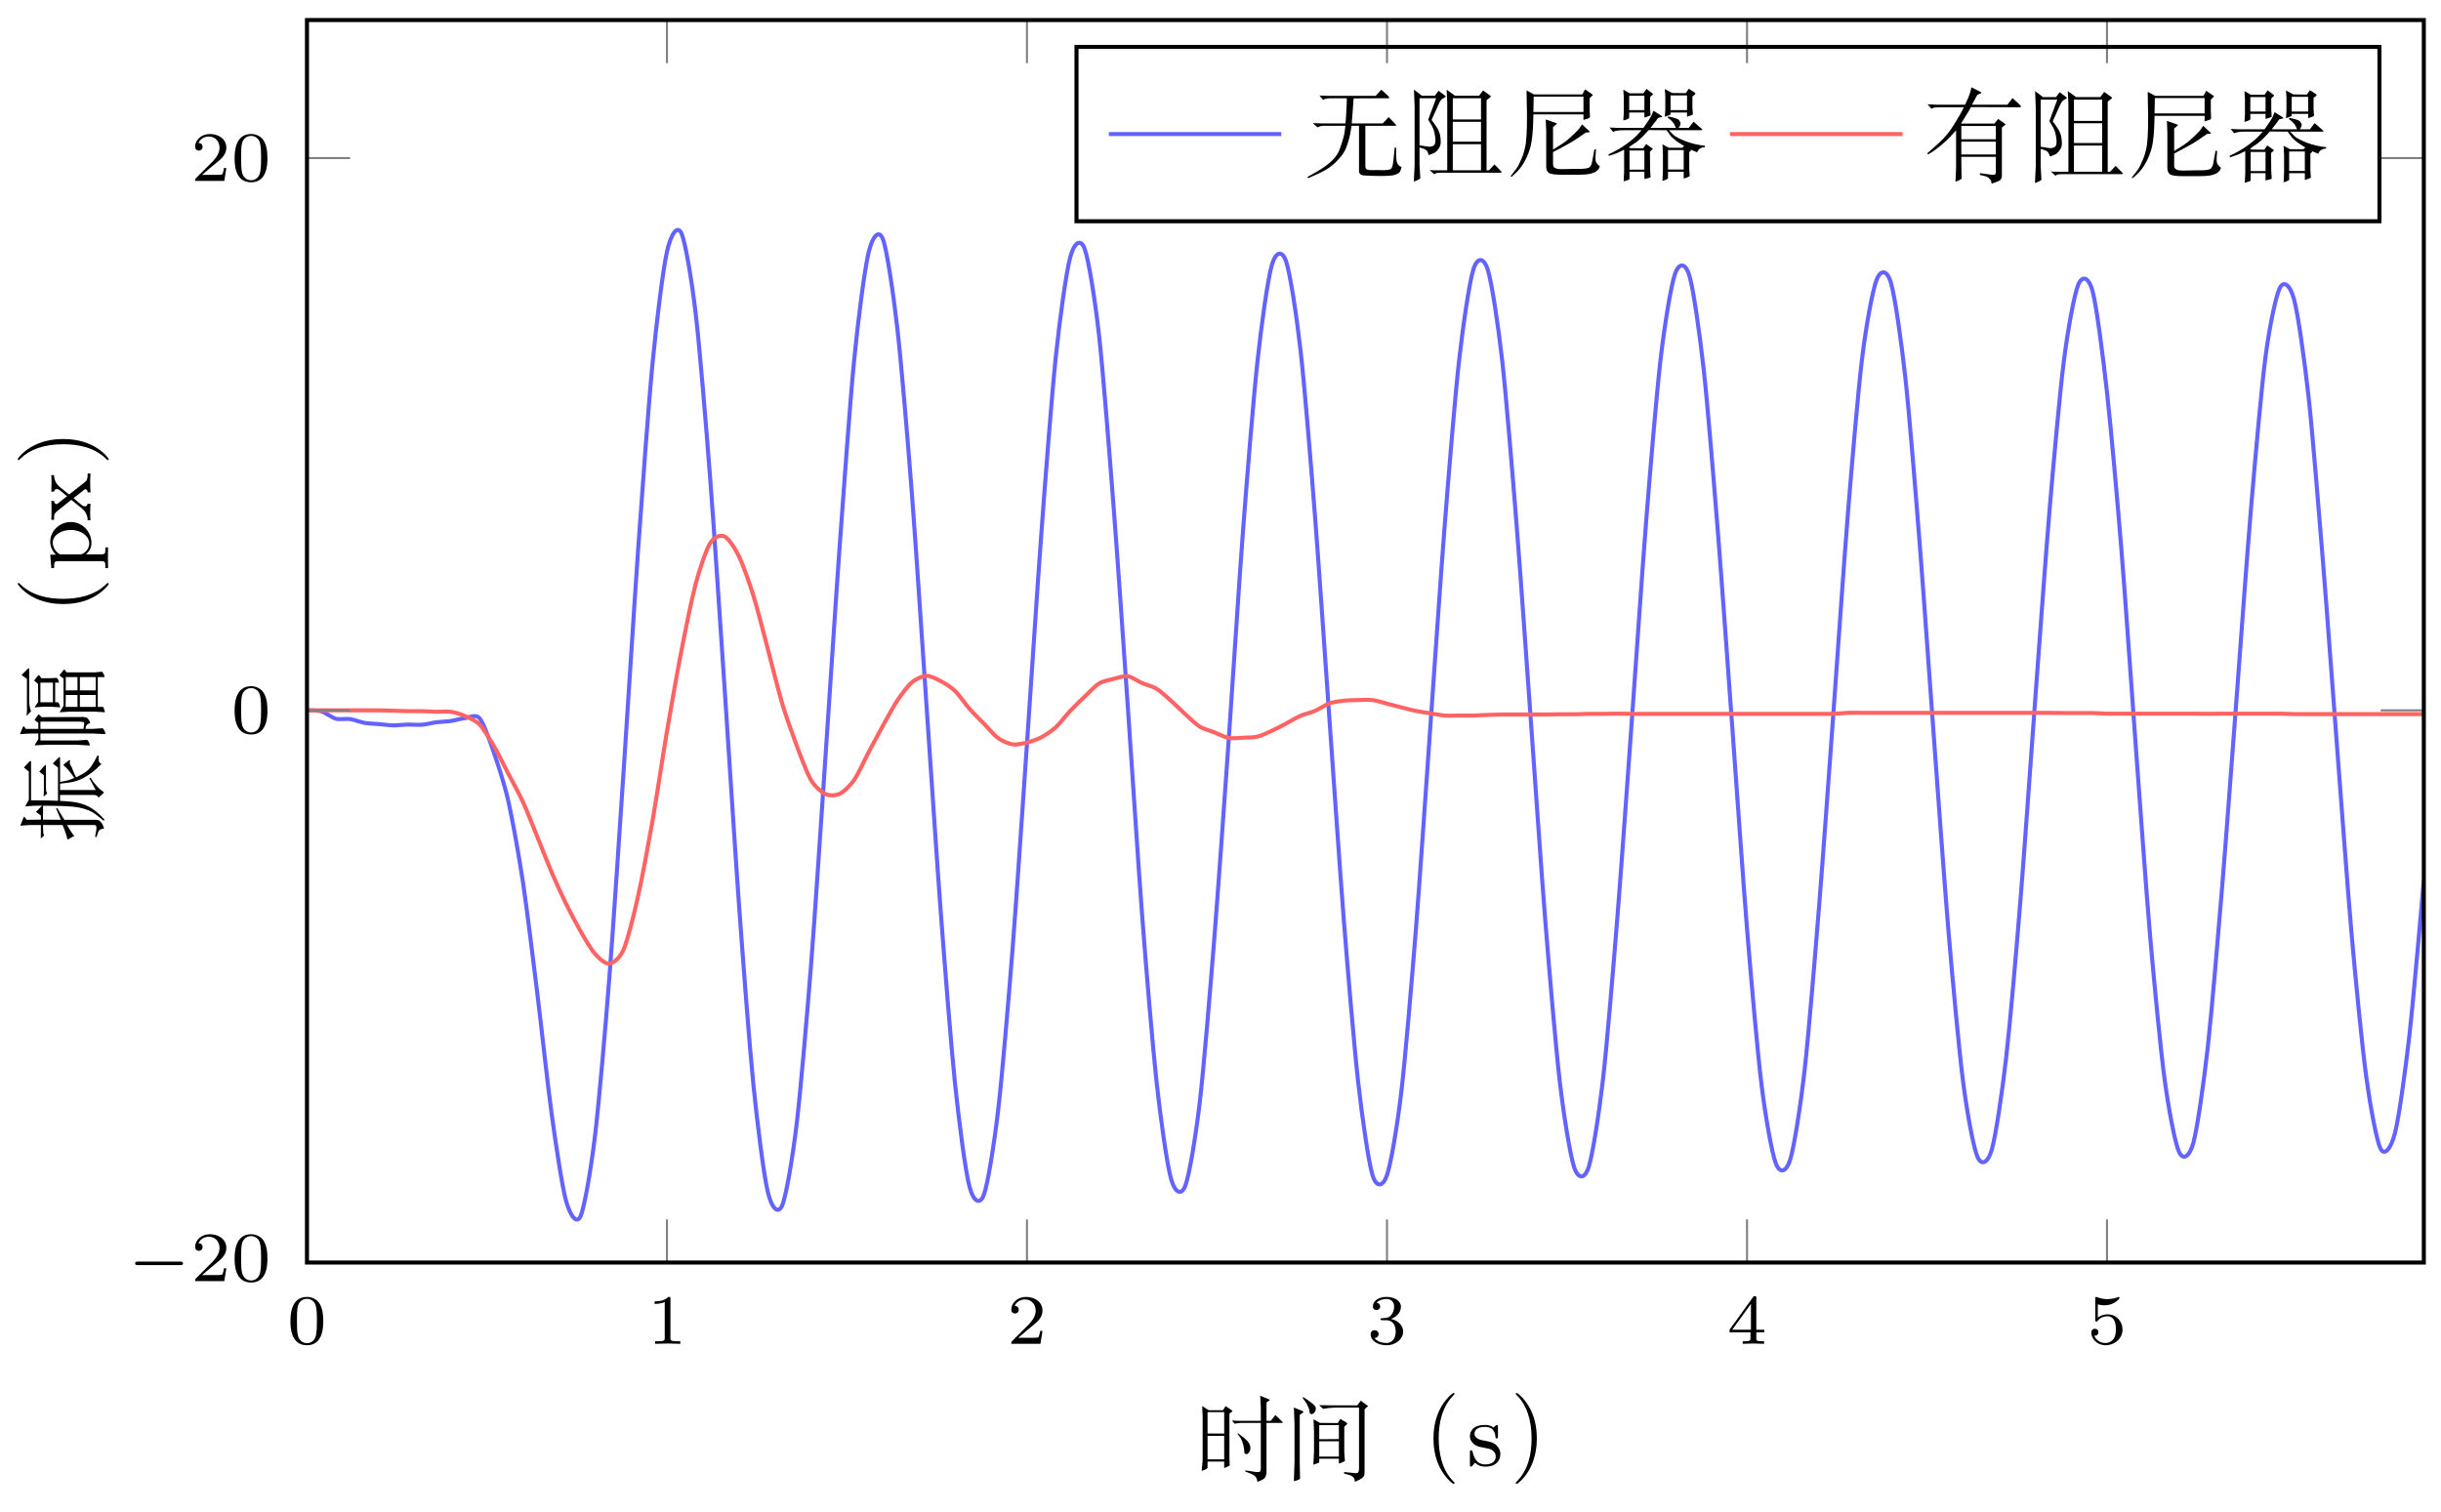 <?xml version="1.0" encoding="UTF-8"?>
<svg xmlns="http://www.w3.org/2000/svg" xmlns:xlink="http://www.w3.org/1999/xlink" width="240.67pt" height="149.11pt" viewBox="0 0 240.67 149.11" version="1.1">
<defs>
<clipPath id="clip1">
  <path d="M 30.266 17 L 238.977 17 L 238.977 124.516 L 30.266 124.516 Z M 30.266 17 "/>
</clipPath>
<clipPath id="clip2">
  <path d="M 30.266 47 L 238.977 47 L 238.977 101 L 30.266 101 Z M 30.266 47 "/>
</clipPath>
</defs>
<g id="surface1">
<g clip-path="url(#clip1)" clip-rule="nonzero">
<path style="fill:none;stroke-width:0.399;stroke-linecap:butt;stroke-linejoin:miter;stroke:rgb(38.823%,38.823%,100%);stroke-opacity:1;stroke-miterlimit:10;" d="M 30.266 -70.055 C 30.266 -70.055 31.289 -70.043 31.684 -70.156 C 32.078 -70.27 32.711 -70.773 33.105 -70.879 C 33.496 -70.984 34.129 -70.863 34.523 -70.918 C 34.918 -70.977 35.551 -71.223 35.941 -71.293 C 36.336 -71.359 36.969 -71.379 37.363 -71.414 C 37.758 -71.449 38.391 -71.531 38.781 -71.539 C 39.176 -71.543 39.809 -71.465 40.203 -71.457 C 40.598 -71.449 41.227 -71.508 41.621 -71.477 C 42.016 -71.445 42.648 -71.281 43.043 -71.23 C 43.438 -71.18 44.066 -71.164 44.461 -71.105 C 44.855 -71.047 45.488 -70.852 45.883 -70.816 C 46.277 -70.781 46.906 -70.375 47.301 -70.859 C 47.695 -71.344 48.328 -73.156 48.723 -74.305 C 49.117 -75.449 49.746 -77.348 50.141 -79.109 C 50.535 -80.875 51.168 -84.391 51.562 -87.012 C 51.953 -89.633 52.586 -94.824 52.98 -98.008 C 53.375 -101.191 54.008 -107.113 54.402 -109.953 C 54.793 -112.789 55.426 -117.086 55.82 -118.473 C 56.215 -119.855 56.848 -120.828 57.242 -119.938 C 57.633 -119.047 58.266 -115.32 58.66 -112.055 C 59.055 -108.793 59.688 -101.449 60.078 -96.418 C 60.473 -91.391 61.105 -81.672 61.5 -75.809 C 61.895 -69.945 62.527 -59.723 62.918 -54.168 C 63.312 -48.617 63.945 -39.859 64.34 -35.789 C 64.734 -31.719 65.363 -26.609 65.758 -24.832 C 66.152 -23.059 66.785 -22.145 67.18 -22.996 C 67.574 -23.852 68.203 -27.625 68.598 -30.98 C 68.992 -34.336 69.625 -42.062 70.02 -47.176 C 70.414 -52.289 71.043 -61.996 71.438 -67.824 C 71.832 -73.656 72.465 -83.77 72.859 -89.199 C 73.254 -94.625 73.883 -103.008 74.277 -106.941 C 74.672 -110.871 75.305 -115.887 75.699 -117.543 C 76.09 -119.199 76.723 -119.805 77.117 -118.883 C 77.512 -117.965 78.145 -114.195 78.539 -110.922 C 78.93 -107.648 79.562 -100.293 79.957 -95.285 C 80.352 -90.273 80.984 -80.586 81.375 -74.82 C 81.77 -69.051 82.402 -59.172 82.797 -53.715 C 83.191 -48.258 83.824 -39.496 84.215 -35.5 C 84.609 -31.504 85.242 -26.566 85.637 -24.914 C 86.031 -23.266 86.664 -22.555 87.055 -23.594 C 87.449 -24.637 88.082 -28.969 88.477 -32.426 C 88.871 -35.883 89.5 -43.43 89.895 -48.516 C 90.289 -53.602 90.922 -63.371 91.316 -69.082 C 91.711 -74.797 92.34 -84.453 92.734 -89.691 C 93.129 -94.93 93.762 -103.051 94.156 -106.836 C 94.551 -110.625 95.18 -115.457 95.574 -116.984 C 95.969 -118.516 96.602 -118.895 96.996 -117.852 C 97.391 -116.812 98.02 -112.848 98.414 -109.477 C 98.809 -106.109 99.441 -98.582 99.836 -93.57 C 100.227 -88.559 100.859 -79.043 101.254 -73.355 C 101.648 -67.664 102.281 -57.852 102.676 -52.559 C 103.066 -47.266 103.699 -38.98 104.094 -35.211 C 104.488 -31.441 105.121 -26.871 105.512 -25.391 C 105.906 -23.906 106.539 -23.469 106.934 -24.523 C 107.328 -25.578 107.961 -29.512 108.352 -33.004 C 108.746 -36.496 109.379 -44.609 109.773 -49.691 C 110.168 -54.773 110.801 -63.977 111.191 -69.621 C 111.586 -75.262 112.219 -85.207 112.613 -90.352 C 113.008 -95.5 113.637 -103.121 114.031 -106.711 C 114.426 -110.305 115.059 -114.828 115.453 -116.242 C 115.848 -117.66 116.477 -117.973 116.871 -116.926 C 117.266 -115.875 117.898 -112.051 118.293 -108.691 C 118.688 -105.336 119.316 -97.66 119.711 -92.727 C 120.105 -87.789 120.738 -78.723 121.133 -73.129 C 121.527 -67.531 122.156 -57.586 122.551 -52.395 C 122.945 -47.203 123.578 -39.348 123.973 -35.703 C 124.363 -32.062 124.996 -27.527 125.391 -26.152 C 125.785 -24.781 126.418 -24.633 126.812 -25.801 C 127.203 -26.973 127.836 -31.117 128.23 -34.59 C 128.625 -38.066 129.258 -45.816 129.648 -50.848 C 130.043 -55.875 130.676 -65.309 131.07 -70.836 C 131.465 -76.363 132.098 -85.703 132.488 -90.684 C 132.883 -95.664 133.516 -103.234 133.91 -106.734 C 134.305 -110.234 134.934 -114.641 135.328 -115.914 C 135.723 -117.184 136.355 -117.039 136.75 -115.895 C 137.145 -114.746 137.773 -110.984 138.168 -107.641 C 138.562 -104.297 139.195 -96.758 139.59 -91.797 C 139.984 -86.836 140.613 -77.418 141.008 -71.891 C 141.402 -66.359 142.035 -56.969 142.43 -51.941 C 142.824 -46.91 143.453 -39.164 143.848 -35.645 C 144.242 -32.121 144.875 -27.82 145.27 -26.566 C 145.66 -25.312 146.293 -25.359 146.688 -26.605 C 147.082 -27.855 147.715 -32.07 148.109 -35.559 C 148.5 -39.051 149.133 -46.797 149.527 -51.754 C 149.922 -56.711 150.555 -65.855 150.949 -71.293 C 151.34 -76.727 151.973 -86.023 152.367 -90.93 C 152.762 -95.84 153.395 -103.312 153.785 -106.672 C 154.18 -110.027 154.812 -113.957 155.207 -115.129 C 155.602 -116.305 156.234 -116.336 156.625 -115.129 C 157.02 -113.926 157.652 -109.863 158.047 -106.445 C 158.441 -103.023 159.07 -95.379 159.465 -90.477 C 159.859 -85.574 160.492 -76.531 160.887 -71.105 C 161.281 -65.68 161.91 -56.336 162.305 -51.383 C 162.699 -46.43 163.332 -38.797 163.727 -35.414 C 164.121 -32.035 164.75 -28.16 165.145 -27.02 C 165.539 -25.879 166.172 -25.867 166.566 -27.184 C 166.961 -28.5 167.59 -32.945 167.984 -36.508 C 168.379 -40.074 169.012 -47.926 169.406 -52.867 C 169.797 -57.812 170.43 -66.766 170.824 -72.137 C 171.219 -77.508 171.852 -86.75 172.246 -91.57 C 172.637 -96.391 173.27 -103.664 173.664 -106.879 C 174.059 -110.094 174.691 -113.699 175.086 -114.738 C 175.477 -115.777 176.109 -115.641 176.504 -114.367 C 176.898 -113.094 177.531 -109.008 177.922 -105.559 C 178.316 -102.105 178.949 -94.371 179.344 -89.488 C 179.738 -84.602 180.371 -75.715 180.762 -70.344 C 181.156 -64.969 181.789 -55.629 182.184 -50.766 C 182.578 -45.898 183.207 -38.484 183.602 -35.273 C 183.996 -32.059 184.629 -28.621 185.023 -27.598 C 185.418 -26.574 186.047 -26.562 186.441 -27.906 C 186.836 -29.254 187.469 -33.711 187.863 -37.293 C 188.258 -40.879 188.887 -48.754 189.281 -53.734 C 189.676 -58.715 190.309 -67.887 190.703 -73.188 C 191.098 -78.492 191.727 -87.324 192.121 -91.961 C 192.516 -96.602 193.148 -103.562 193.543 -106.629 C 193.934 -109.699 194.566 -113.141 194.961 -114.078 C 195.355 -115.012 195.988 -114.734 196.383 -113.375 C 196.773 -112.016 197.406 -107.715 197.801 -104.277 C 198.195 -100.844 198.828 -93.477 199.219 -88.621 C 199.613 -83.766 200.246 -74.578 200.641 -69.289 C 201.035 -64 201.668 -55.164 202.059 -50.496 C 202.453 -45.828 203.086 -38.75 203.48 -35.645 C 203.875 -32.535 204.508 -29.051 204.898 -28.094 C 205.293 -27.133 205.926 -27.266 206.32 -28.73 C 206.715 -30.199 207.344 -35.141 207.738 -38.676 C 208.133 -42.211 208.766 -49.359 209.16 -54.211 C 209.555 -59.059 210.184 -68.32 210.578 -73.621 C 210.973 -78.926 211.605 -87.883 212 -92.438 C 212.395 -96.992 213.023 -103.508 213.418 -106.445 C 213.812 -109.383 214.445 -112.734 214.84 -113.602 C 215.234 -114.469 215.863 -114.133 216.258 -112.695 C 216.652 -111.258 217.285 -106.758 217.68 -103.246 C 218.07 -99.738 218.703 -92.184 219.098 -87.402 C 219.492 -82.621 220.125 -73.965 220.52 -68.797 C 220.91 -63.625 221.543 -54.797 221.938 -50.145 C 222.332 -45.496 222.965 -38.289 223.355 -35.273 C 223.75 -32.254 224.383 -29.191 224.777 -28.402 C 225.172 -27.613 225.805 -28.082 226.195 -29.578 C 226.59 -31.07 227.223 -35.586 227.617 -39.172 C 228.012 -42.758 228.641 -50.578 229.035 -55.426 C 229.43 -60.277 230.062 -68.992 230.457 -74.117 C 230.852 -79.242 231.48 -87.906 231.875 -92.355 C 232.27 -96.801 232.902 -103.27 233.297 -106.176 C 233.691 -109.082 234.32 -112.523 234.715 -113.293 C 235.109 -114.062 235.742 -113.277 236.137 -111.727 C 236.531 -110.176 237.16 -105.57 237.555 -102.113 C 237.949 -98.656 238.977 -86.805 238.977 -86.805 " transform="matrix(1,0,0,-1,0,0)"/>
</g>
<g clip-path="url(#clip2)" clip-rule="nonzero">
<path style="fill:none;stroke-width:0.399;stroke-linecap:butt;stroke-linejoin:miter;stroke:rgb(100%,38.823%,38.823%);stroke-opacity:1;stroke-miterlimit:10;" d="M 30.266 -70.055 C 30.266 -70.055 31.289 -70.055 31.684 -70.055 C 32.078 -70.055 32.711 -70.055 33.105 -70.055 C 33.496 -70.055 34.129 -70.055 34.523 -70.055 C 34.918 -70.055 35.551 -70.055 35.941 -70.055 C 36.336 -70.055 36.969 -70.047 37.363 -70.055 C 37.758 -70.059 38.391 -70.082 38.781 -70.094 C 39.176 -70.105 39.809 -70.129 40.203 -70.137 C 40.598 -70.141 41.227 -70.129 41.621 -70.137 C 42.016 -70.145 42.648 -70.188 43.043 -70.199 C 43.438 -70.207 44.066 -70.137 44.461 -70.199 C 44.855 -70.258 45.488 -70.453 45.883 -70.633 C 46.277 -70.809 46.906 -71.062 47.301 -71.477 C 47.695 -71.891 48.328 -72.945 48.723 -73.621 C 49.117 -74.297 49.746 -75.586 50.141 -76.344 C 50.535 -77.105 51.168 -78.23 51.562 -79.09 C 51.953 -79.949 52.586 -81.566 52.98 -82.535 C 53.375 -83.5 54.008 -85.145 54.402 -86.062 C 54.793 -86.98 55.426 -88.355 55.82 -89.156 C 56.215 -89.957 56.848 -91.156 57.242 -91.84 C 57.633 -92.52 58.266 -93.621 58.66 -94.066 C 59.055 -94.512 59.688 -95.098 60.078 -95.035 C 60.473 -94.973 61.105 -94.539 61.5 -93.613 C 61.895 -92.684 62.527 -90.113 62.918 -88.352 C 63.312 -86.59 63.945 -83.176 64.34 -80.926 C 64.734 -78.676 65.363 -74.457 65.758 -72.137 C 66.152 -69.816 66.785 -66.219 67.18 -64.195 C 67.574 -62.172 68.203 -59.027 68.598 -57.551 C 68.992 -56.078 69.625 -54.215 70.02 -53.57 C 70.414 -52.926 71.043 -52.73 71.438 -52.91 C 71.832 -53.09 72.465 -54.062 72.859 -54.871 C 73.254 -55.676 73.883 -57.461 74.277 -58.727 C 74.672 -59.992 75.305 -62.512 75.699 -63.988 C 76.09 -65.465 76.723 -68.055 77.117 -69.371 C 77.512 -70.691 78.145 -72.449 78.539 -73.5 C 78.93 -74.547 79.562 -76.258 79.957 -76.922 C 80.352 -77.59 80.984 -78.117 81.375 -78.305 C 81.77 -78.496 82.402 -78.477 82.797 -78.285 C 83.191 -78.094 83.824 -77.488 84.215 -76.922 C 84.609 -76.355 85.242 -74.945 85.637 -74.199 C 86.031 -73.457 86.664 -72.27 87.055 -71.559 C 87.449 -70.848 88.082 -69.672 88.477 -69.082 C 88.871 -68.492 89.5 -67.648 89.895 -67.309 C 90.289 -66.973 90.922 -66.668 91.316 -66.648 C 91.711 -66.629 92.34 -66.961 92.734 -67.164 C 93.129 -67.371 93.762 -67.758 94.156 -68.137 C 94.551 -68.512 95.18 -69.441 95.574 -69.887 C 95.969 -70.336 96.602 -70.949 96.996 -71.352 C 97.391 -71.758 98.02 -72.512 98.414 -72.797 C 98.809 -73.082 99.441 -73.355 99.836 -73.414 C 100.227 -73.477 100.859 -73.328 101.254 -73.23 C 101.648 -73.133 102.281 -72.922 102.676 -72.715 C 103.066 -72.504 103.699 -72.086 104.094 -71.723 C 104.488 -71.363 105.121 -70.531 105.512 -70.113 C 105.906 -69.699 106.539 -69.086 106.934 -68.711 C 107.328 -68.336 107.961 -67.656 108.352 -67.414 C 108.746 -67.168 109.379 -67.059 109.773 -66.957 C 110.168 -66.859 110.801 -66.633 111.191 -66.691 C 111.586 -66.75 112.219 -67.199 112.613 -67.371 C 113.008 -67.543 113.637 -67.688 114.031 -67.93 C 114.426 -68.168 115.059 -68.754 115.453 -69.105 C 115.848 -69.453 116.477 -70.09 116.871 -70.445 C 117.266 -70.801 117.898 -71.418 118.293 -71.664 C 118.688 -71.91 119.316 -72.066 119.711 -72.219 C 120.105 -72.375 120.738 -72.703 121.133 -72.777 C 121.527 -72.852 122.156 -72.773 122.551 -72.754 C 122.945 -72.738 123.578 -72.746 123.973 -72.652 C 124.363 -72.559 124.996 -72.254 125.391 -72.074 C 125.785 -71.895 126.418 -71.559 126.812 -71.352 C 127.203 -71.148 127.836 -70.762 128.23 -70.59 C 128.625 -70.418 129.258 -70.285 129.648 -70.113 C 130.043 -69.945 130.676 -69.512 131.07 -69.371 C 131.465 -69.23 132.098 -69.148 132.488 -69.105 C 132.883 -69.059 133.516 -69.051 133.91 -69.043 C 134.305 -69.035 134.934 -68.992 135.328 -69.043 C 135.723 -69.09 136.355 -69.293 136.75 -69.395 C 137.145 -69.492 137.773 -69.664 138.168 -69.766 C 138.562 -69.863 139.195 -70.035 139.59 -70.113 C 139.984 -70.195 140.613 -70.281 141.008 -70.344 C 141.402 -70.406 142.035 -70.539 142.43 -70.57 C 142.824 -70.602 143.453 -70.57 143.848 -70.57 C 144.242 -70.57 144.875 -70.578 145.27 -70.57 C 145.66 -70.562 146.293 -70.523 146.688 -70.508 C 147.082 -70.492 147.715 -70.473 148.109 -70.465 C 148.5 -70.461 149.133 -70.465 149.527 -70.465 C 149.922 -70.465 150.555 -70.465 150.949 -70.465 C 151.34 -70.465 151.973 -70.469 152.367 -70.465 C 152.762 -70.465 153.395 -70.449 153.785 -70.445 C 154.18 -70.441 154.812 -70.449 155.207 -70.445 C 155.602 -70.441 156.234 -70.41 156.625 -70.402 C 157.02 -70.398 157.652 -70.406 158.047 -70.402 C 158.441 -70.402 159.07 -70.383 159.465 -70.383 C 159.859 -70.383 160.492 -70.402 160.887 -70.402 C 161.281 -70.406 161.91 -70.402 162.305 -70.402 C 162.699 -70.402 163.332 -70.402 163.727 -70.402 C 164.121 -70.402 164.75 -70.402 165.145 -70.402 C 165.539 -70.402 166.172 -70.402 166.566 -70.402 C 166.961 -70.402 167.59 -70.402 167.984 -70.402 C 168.379 -70.402 169.012 -70.402 169.406 -70.402 C 169.797 -70.402 170.43 -70.402 170.824 -70.402 C 171.219 -70.402 171.852 -70.402 172.246 -70.402 C 172.637 -70.402 173.27 -70.402 173.664 -70.402 C 174.059 -70.402 174.691 -70.402 175.086 -70.402 C 175.477 -70.402 176.109 -70.402 176.504 -70.402 C 176.898 -70.402 177.531 -70.402 177.922 -70.402 C 178.316 -70.402 178.949 -70.402 179.344 -70.402 C 179.738 -70.402 180.371 -70.418 180.762 -70.402 C 181.156 -70.391 181.789 -70.316 182.184 -70.301 C 182.578 -70.285 183.207 -70.301 183.602 -70.301 C 183.996 -70.301 184.629 -70.301 185.023 -70.301 C 185.418 -70.301 186.047 -70.301 186.441 -70.301 C 186.836 -70.301 187.469 -70.301 187.863 -70.301 C 188.258 -70.301 188.887 -70.301 189.281 -70.301 C 189.676 -70.301 190.309 -70.301 190.703 -70.301 C 191.098 -70.301 191.727 -70.301 192.121 -70.301 C 192.516 -70.301 193.148 -70.301 193.543 -70.301 C 193.934 -70.301 194.566 -70.301 194.961 -70.301 C 195.355 -70.301 195.988 -70.301 196.383 -70.301 C 196.773 -70.301 197.406 -70.301 197.801 -70.301 C 198.195 -70.301 198.828 -70.301 199.219 -70.301 C 199.613 -70.301 200.246 -70.301 200.641 -70.301 C 201.035 -70.301 201.668 -70.297 202.059 -70.301 C 202.453 -70.305 203.086 -70.32 203.48 -70.32 C 203.875 -70.324 204.508 -70.32 204.898 -70.32 C 205.293 -70.32 205.926 -70.312 206.32 -70.32 C 206.715 -70.332 207.344 -70.375 207.738 -70.383 C 208.133 -70.391 208.766 -70.383 209.16 -70.383 C 209.555 -70.383 210.184 -70.383 210.578 -70.383 C 210.973 -70.383 211.605 -70.383 212 -70.383 C 212.395 -70.383 213.023 -70.383 213.418 -70.383 C 213.812 -70.383 214.445 -70.383 214.84 -70.383 C 215.234 -70.383 215.863 -70.379 216.258 -70.383 C 216.652 -70.387 217.285 -70.402 217.68 -70.402 C 218.07 -70.402 218.703 -70.387 219.098 -70.383 C 219.492 -70.379 220.125 -70.383 220.52 -70.383 C 220.91 -70.383 221.543 -70.383 221.938 -70.383 C 222.332 -70.383 222.965 -70.383 223.355 -70.383 C 223.75 -70.383 224.383 -70.379 224.777 -70.383 C 225.172 -70.391 225.805 -70.418 226.195 -70.426 C 226.59 -70.43 227.223 -70.426 227.617 -70.426 C 228.012 -70.426 228.641 -70.426 229.035 -70.426 C 229.43 -70.426 230.062 -70.426 230.457 -70.426 C 230.852 -70.426 231.48 -70.426 231.875 -70.426 C 232.27 -70.426 232.902 -70.426 233.297 -70.426 C 233.691 -70.426 234.32 -70.426 234.715 -70.426 C 235.109 -70.426 235.742 -70.426 236.137 -70.426 C 236.531 -70.426 237.16 -70.426 237.555 -70.426 C 237.949 -70.426 238.977 -70.426 238.977 -70.426 " transform="matrix(1,0,0,-1,0,0)"/>
</g>
<path style="fill:none;stroke-width:0.199;stroke-linecap:butt;stroke-linejoin:miter;stroke:rgb(49.803%,49.803%,49.803%);stroke-opacity:1;stroke-miterlimit:10;" d="M 30.266 -124.516 L 30.266 -120.266 M 65.758 -124.516 L 65.758 -120.266 M 101.254 -124.516 L 101.254 -120.266 M 136.75 -124.516 L 136.75 -120.266 M 172.246 -124.516 L 172.246 -120.266 M 207.738 -124.516 L 207.738 -120.266 M 30.266 -1.977 L 30.266 -6.227 M 65.758 -1.977 L 65.758 -6.227 M 101.254 -1.977 L 101.254 -6.227 M 136.75 -1.977 L 136.75 -6.227 M 172.246 -1.977 L 172.246 -6.227 M 207.738 -1.977 L 207.738 -6.227 " transform="matrix(1,0,0,-1,0,0)"/>
<path style="fill:none;stroke-width:0.199;stroke-linecap:butt;stroke-linejoin:miter;stroke:rgb(49.803%,49.803%,49.803%);stroke-opacity:1;stroke-miterlimit:10;" d="M 30.266 -124.516 L 34.516 -124.516 M 30.266 -70.055 L 34.516 -70.055 M 30.266 -15.59 L 34.516 -15.59 M 238.977 -124.516 L 234.723 -124.516 M 238.977 -70.055 L 234.723 -70.055 M 238.977 -15.59 L 234.723 -15.59 " transform="matrix(1,0,0,-1,0,0)"/>
<path style="fill:none;stroke-width:0.399;stroke-linecap:butt;stroke-linejoin:miter;stroke:rgb(0%,0%,0%);stroke-opacity:1;stroke-miterlimit:10;" d="M 30.266 -1.977 L 238.977 -1.977 L 238.977 -124.516 L 30.266 -124.516 Z M 30.266 -1.977 " transform="matrix(1,0,0,-1,0,0)"/>
<path style=" stroke:none;fill-rule:nonzero;fill:rgb(0%,0%,0%);fill-opacity:1;" d="M 31.871 130.312 C 31.871 129.547 31.777 128.984 31.465 128.5 C 31.246 128.188 30.809 127.906 30.262 127.906 C 28.637 127.906 28.637 129.812 28.637 130.312 C 28.637 130.812 28.637 132.672 30.262 132.672 C 31.871 132.672 31.871 130.812 31.871 130.312 Z M 30.262 132.469 C 29.934 132.469 29.512 132.281 29.371 131.719 C 29.277 131.312 29.277 130.734 29.277 130.219 C 29.277 129.703 29.277 129.172 29.371 128.797 C 29.527 128.25 29.965 128.094 30.262 128.094 C 30.637 128.094 30.996 128.328 31.121 128.734 C 31.23 129.109 31.246 129.609 31.246 130.219 C 31.246 130.734 31.246 131.25 31.152 131.688 C 31.012 132.328 30.543 132.469 30.262 132.469 Z M 30.262 132.469 "/>
<path style=" stroke:none;fill-rule:nonzero;fill:rgb(0%,0%,0%);fill-opacity:1;" d="M 66.102 128.094 C 66.102 127.906 66.102 127.906 65.898 127.906 C 65.445 128.344 64.82 128.344 64.539 128.344 L 64.539 128.594 C 64.695 128.594 65.164 128.594 65.539 128.406 L 65.539 131.953 C 65.539 132.188 65.539 132.281 64.852 132.281 L 64.586 132.281 L 64.586 132.531 C 64.711 132.531 65.57 132.5 65.82 132.5 C 66.039 132.5 66.914 132.531 67.07 132.531 L 67.07 132.281 L 66.805 132.281 C 66.102 132.281 66.102 132.188 66.102 131.953 Z M 66.102 128.094 "/>
<path style=" stroke:none;fill-rule:nonzero;fill:rgb(0%,0%,0%);fill-opacity:1;" d="M 102.785 131.266 L 102.551 131.266 C 102.535 131.422 102.457 131.828 102.363 131.891 C 102.316 131.938 101.785 131.938 101.676 131.938 L 100.395 131.938 C 101.129 131.297 101.379 131.094 101.785 130.766 C 102.301 130.359 102.785 129.922 102.785 129.266 C 102.785 128.422 102.051 127.906 101.16 127.906 C 100.301 127.906 99.707 128.516 99.707 129.156 C 99.707 129.5 100.004 129.547 100.082 129.547 C 100.238 129.547 100.441 129.422 100.441 129.172 C 100.441 129.047 100.395 128.797 100.035 128.797 C 100.254 128.312 100.723 128.156 101.051 128.156 C 101.754 128.156 102.113 128.703 102.113 129.266 C 102.113 129.875 101.676 130.344 101.457 130.594 L 99.785 132.266 C 99.707 132.328 99.707 132.344 99.707 132.531 L 102.582 132.531 Z M 102.785 131.266 "/>
<path style=" stroke:none;fill-rule:nonzero;fill:rgb(0%,0%,0%);fill-opacity:1;" d="M 136.672 130.203 C 137.219 130.203 137.609 130.578 137.609 131.328 C 137.609 132.188 137.094 132.453 136.703 132.453 C 136.422 132.453 135.797 132.375 135.516 131.953 C 135.844 131.953 135.922 131.719 135.922 131.562 C 135.922 131.344 135.75 131.188 135.531 131.188 C 135.344 131.188 135.141 131.312 135.141 131.594 C 135.141 132.25 135.859 132.672 136.703 132.672 C 137.672 132.672 138.344 132.016 138.344 131.328 C 138.344 130.781 137.906 130.234 137.141 130.078 C 137.859 129.812 138.125 129.297 138.125 128.859 C 138.125 128.312 137.5 127.906 136.719 127.906 C 135.953 127.906 135.359 128.281 135.359 128.844 C 135.359 129.078 135.516 129.203 135.719 129.203 C 135.938 129.203 136.078 129.047 136.078 128.859 C 136.078 128.656 135.938 128.5 135.719 128.484 C 135.969 128.188 136.438 128.109 136.703 128.109 C 137.016 128.109 137.453 128.266 137.453 128.859 C 137.453 129.156 137.359 129.484 137.172 129.688 C 136.953 129.953 136.75 129.969 136.406 130 C 136.234 130.016 136.219 130.016 136.188 130.016 C 136.172 130.016 136.109 130.031 136.109 130.109 C 136.109 130.203 136.172 130.203 136.297 130.203 Z M 136.672 130.203 "/>
<path style=" stroke:none;fill-rule:nonzero;fill:rgb(0%,0%,0%);fill-opacity:1;" d="M 173.945 131.391 L 173.945 131.141 L 173.164 131.141 L 173.164 128.031 C 173.164 127.891 173.164 127.828 173.023 127.828 C 172.93 127.828 172.898 127.828 172.836 127.938 L 170.523 131.141 L 170.523 131.391 L 172.586 131.391 L 172.586 131.953 C 172.586 132.203 172.586 132.281 172.008 132.281 L 171.82 132.281 L 171.82 132.531 C 172.18 132.516 172.617 132.5 172.867 132.5 C 173.133 132.5 173.57 132.516 173.93 132.531 L 173.93 132.281 L 173.742 132.281 C 173.164 132.281 173.164 132.203 173.164 131.953 L 173.164 131.391 Z M 172.633 128.594 L 172.633 131.141 L 170.789 131.141 Z M 172.633 128.594 "/>
<path style=" stroke:none;fill-rule:nonzero;fill:rgb(0%,0%,0%);fill-opacity:1;" d="M 206.832 128.641 C 207.191 128.734 207.395 128.734 207.504 128.734 C 208.426 128.734 208.973 128.109 208.973 128 C 208.973 127.922 208.926 127.906 208.895 127.906 C 208.879 127.906 208.863 127.906 208.832 127.922 C 208.66 127.984 208.301 128.125 207.785 128.125 C 207.582 128.125 207.223 128.109 206.77 127.938 C 206.691 127.906 206.676 127.906 206.676 127.906 C 206.582 127.906 206.582 127.984 206.582 128.094 L 206.582 130.141 C 206.582 130.266 206.582 130.344 206.691 130.344 C 206.754 130.344 206.77 130.344 206.832 130.25 C 207.129 129.875 207.566 129.812 207.801 129.812 C 208.223 129.812 208.41 130.141 208.441 130.203 C 208.566 130.438 208.613 130.703 208.613 131.109 C 208.613 131.312 208.613 131.719 208.395 132.031 C 208.223 132.281 207.926 132.453 207.582 132.453 C 207.129 132.453 206.66 132.203 206.488 131.734 C 206.754 131.75 206.895 131.578 206.895 131.391 C 206.895 131.094 206.629 131.047 206.535 131.047 C 206.535 131.047 206.191 131.047 206.191 131.422 C 206.191 132.047 206.77 132.672 207.598 132.672 C 208.488 132.672 209.27 132.016 209.27 131.125 C 209.27 130.344 208.676 129.625 207.816 129.625 C 207.504 129.625 207.145 129.688 206.832 129.953 Z M 206.832 128.641 "/>
<path style=" stroke:none;fill-rule:nonzero;fill:rgb(0%,0%,0%);fill-opacity:1;" d="M 17.762 124.77 C 17.871 124.77 18.043 124.77 18.043 124.613 C 18.043 124.426 17.871 124.426 17.762 124.426 L 13.605 124.426 C 13.496 124.426 13.324 124.426 13.324 124.598 C 13.324 124.77 13.48 124.77 13.605 124.77 Z M 17.762 124.77 "/>
<path style=" stroke:none;fill-rule:nonzero;fill:rgb(0%,0%,0%);fill-opacity:1;" d="M 22.316 125.082 L 22.082 125.082 C 22.066 125.238 21.988 125.645 21.895 125.707 C 21.848 125.754 21.316 125.754 21.207 125.754 L 19.926 125.754 C 20.66 125.113 20.91 124.91 21.316 124.582 C 21.832 124.176 22.316 123.738 22.316 123.082 C 22.316 122.238 21.582 121.723 20.691 121.723 C 19.832 121.723 19.238 122.332 19.238 122.973 C 19.238 123.316 19.535 123.363 19.613 123.363 C 19.77 123.363 19.973 123.238 19.973 122.988 C 19.973 122.863 19.926 122.613 19.566 122.613 C 19.785 122.129 20.254 121.973 20.582 121.973 C 21.285 121.973 21.645 122.52 21.645 123.082 C 21.645 123.691 21.207 124.16 20.988 124.41 L 19.316 126.082 C 19.238 126.145 19.238 126.16 19.238 126.348 L 22.113 126.348 Z M 22.316 125.082 "/>
<path style=" stroke:none;fill-rule:nonzero;fill:rgb(0%,0%,0%);fill-opacity:1;" d="M 26.367 124.129 C 26.367 123.363 26.273 122.801 25.961 122.316 C 25.742 122.004 25.305 121.723 24.758 121.723 C 23.133 121.723 23.133 123.629 23.133 124.129 C 23.133 124.629 23.133 126.488 24.758 126.488 C 26.367 126.488 26.367 124.629 26.367 124.129 Z M 24.758 126.285 C 24.43 126.285 24.008 126.098 23.867 125.535 C 23.773 125.129 23.773 124.551 23.773 124.035 C 23.773 123.52 23.773 122.988 23.867 122.613 C 24.023 122.066 24.461 121.91 24.758 121.91 C 25.133 121.91 25.492 122.145 25.617 122.551 C 25.727 122.926 25.742 123.426 25.742 124.035 C 25.742 124.551 25.742 125.066 25.648 125.504 C 25.508 126.145 25.039 126.285 24.758 126.285 Z M 24.758 126.285 "/>
<path style=" stroke:none;fill-rule:nonzero;fill:rgb(0%,0%,0%);fill-opacity:1;" d="M 26.367 70.082 C 26.367 69.316 26.273 68.754 25.961 68.27 C 25.742 67.957 25.305 67.676 24.758 67.676 C 23.133 67.676 23.133 69.582 23.133 70.082 C 23.133 70.582 23.133 72.441 24.758 72.441 C 26.367 72.441 26.367 70.582 26.367 70.082 Z M 24.758 72.238 C 24.43 72.238 24.008 72.051 23.867 71.488 C 23.773 71.082 23.773 70.504 23.773 69.988 C 23.773 69.473 23.773 68.941 23.867 68.566 C 24.023 68.02 24.461 67.863 24.758 67.863 C 25.133 67.863 25.492 68.098 25.617 68.504 C 25.727 68.879 25.742 69.379 25.742 69.988 C 25.742 70.504 25.742 71.02 25.648 71.457 C 25.508 72.098 25.039 72.238 24.758 72.238 Z M 24.758 72.238 "/>
<path style=" stroke:none;fill-rule:nonzero;fill:rgb(0%,0%,0%);fill-opacity:1;" d="M 22.316 16.574 L 22.082 16.574 C 22.066 16.73 21.988 17.137 21.895 17.199 C 21.848 17.246 21.316 17.246 21.207 17.246 L 19.926 17.246 C 20.66 16.605 20.91 16.402 21.316 16.074 C 21.832 15.668 22.316 15.23 22.316 14.574 C 22.316 13.73 21.582 13.215 20.691 13.215 C 19.832 13.215 19.238 13.824 19.238 14.465 C 19.238 14.809 19.535 14.855 19.613 14.855 C 19.77 14.855 19.973 14.73 19.973 14.48 C 19.973 14.355 19.926 14.105 19.566 14.105 C 19.785 13.621 20.254 13.465 20.582 13.465 C 21.285 13.465 21.645 14.012 21.645 14.574 C 21.645 15.184 21.207 15.652 20.988 15.902 L 19.316 17.574 C 19.238 17.637 19.238 17.652 19.238 17.84 L 22.113 17.84 Z M 22.316 16.574 "/>
<path style=" stroke:none;fill-rule:nonzero;fill:rgb(0%,0%,0%);fill-opacity:1;" d="M 26.367 15.621 C 26.367 14.855 26.273 14.293 25.961 13.809 C 25.742 13.496 25.305 13.215 24.758 13.215 C 23.133 13.215 23.133 15.121 23.133 15.621 C 23.133 16.121 23.133 17.98 24.758 17.98 C 26.367 17.98 26.367 16.121 26.367 15.621 Z M 24.758 17.777 C 24.43 17.777 24.008 17.59 23.867 17.027 C 23.773 16.621 23.773 16.043 23.773 15.527 C 23.773 15.012 23.773 14.48 23.867 14.105 C 24.023 13.559 24.461 13.402 24.758 13.402 C 25.133 13.402 25.492 13.637 25.617 14.043 C 25.727 14.418 25.742 14.918 25.742 15.527 C 25.742 16.043 25.742 16.559 25.648 16.996 C 25.508 17.637 25.039 17.777 24.758 17.777 Z M 24.758 17.777 "/>
<path style=" stroke:none;fill-rule:nonzero;fill:rgb(0%,0%,0%);fill-opacity:1;" d="M 118.527 138.676 L 118.574 139.66 L 118.574 144.02 L 118.48 145.066 C 118.668 145.004 118.793 144.957 118.855 144.926 C 118.918 144.879 118.996 144.832 119.059 144.785 L 119.059 144.145 L 120.699 144.145 L 120.699 144.785 C 120.902 144.723 121.09 144.629 121.246 144.52 L 121.215 143.863 L 121.215 139.41 L 121.402 139.27 C 121.48 139.223 121.527 139.191 121.512 139.176 C 121.512 139.145 121.496 139.129 121.434 139.082 L 120.84 138.676 L 120.574 139.082 L 119.184 139.082 Z M 119.059 143.926 L 119.059 141.613 L 120.699 141.613 L 120.699 143.926 Z M 119.059 141.379 L 119.059 139.27 L 120.699 139.27 L 120.699 141.379 Z M 124.309 140.129 L 122.152 140.129 L 121.449 140.098 L 121.73 140.41 C 121.98 140.363 122.184 140.332 122.34 140.332 L 124.309 140.332 L 124.309 144.863 C 124.309 144.973 124.293 145.051 124.23 145.129 C 124.168 145.176 124.043 145.191 123.824 145.176 C 123.621 145.145 123.418 145.113 123.246 145.082 C 123.059 145.066 122.902 145.035 122.793 145.02 L 122.762 145.113 L 123.152 145.27 C 123.418 145.363 123.605 145.473 123.684 145.535 C 123.793 145.629 123.855 145.707 123.887 145.801 C 123.934 145.91 123.965 146.02 123.98 146.145 C 124.402 145.988 124.668 145.848 124.746 145.691 C 124.824 145.535 124.871 145.348 124.871 145.113 L 124.871 140.332 L 126.34 140.332 C 126.402 140.332 126.449 140.332 126.465 140.301 C 126.465 140.27 126.465 140.238 126.418 140.207 L 125.746 139.551 L 125.293 140.129 L 124.871 140.129 L 124.871 138.316 L 125.09 138.16 C 125.152 138.113 125.199 138.082 125.199 138.082 C 125.184 138.051 125.152 138.035 125.074 137.988 L 124.246 137.66 L 124.309 138.754 Z M 122.012 141.41 L 122.293 141.785 C 122.34 141.863 122.402 141.973 122.465 142.129 C 122.527 142.285 122.574 142.457 122.605 142.613 C 122.652 142.77 122.668 142.926 122.668 143.051 C 122.668 143.191 122.699 143.27 122.715 143.332 C 122.746 143.363 122.793 143.395 122.855 143.41 C 122.949 143.426 123.043 143.379 123.137 143.254 C 123.215 143.145 123.277 143.02 123.277 142.895 C 123.309 142.629 123.215 142.379 123.012 142.145 C 122.809 141.926 122.496 141.66 122.059 141.348 Z M 122.012 141.41 "/>
<path style=" stroke:none;fill-rule:nonzero;fill:rgb(0%,0%,0%);fill-opacity:1;" d="M 127.633 144.16 L 127.57 146.082 C 127.805 146.035 128.023 145.957 128.18 145.848 L 128.148 144.379 L 128.148 139.535 L 128.43 139.348 C 128.477 139.316 128.508 139.27 128.508 139.254 C 128.508 139.223 128.477 139.191 128.445 139.176 L 127.57 138.816 L 127.633 140.457 Z M 128.43 137.863 C 128.664 138.176 128.82 138.395 128.852 138.473 C 128.898 138.551 128.945 138.66 129.008 138.816 C 129.07 138.957 129.102 139.082 129.102 139.176 C 129.117 139.27 129.133 139.348 129.164 139.395 C 129.195 139.441 129.242 139.457 129.32 139.473 C 129.383 139.473 129.461 139.441 129.539 139.363 C 129.602 139.301 129.664 139.223 129.695 139.145 C 129.742 139.02 129.742 138.91 129.711 138.785 C 129.68 138.691 129.555 138.535 129.305 138.348 C 129.07 138.16 128.789 137.973 128.492 137.785 Z M 129.492 144.457 C 129.727 144.379 129.914 144.301 130.07 144.238 L 130.07 143.863 L 132.008 143.863 L 132.008 144.348 C 132.305 144.254 132.508 144.16 132.602 144.082 L 132.539 143.238 L 132.539 140.707 L 132.742 140.52 C 132.805 140.473 132.836 140.426 132.836 140.395 C 132.82 140.379 132.789 140.332 132.758 140.301 L 132.148 139.941 L 131.898 140.348 L 130.133 140.332 L 129.508 139.973 L 129.555 141.113 L 129.555 143.129 Z M 130.07 143.66 L 130.07 142.145 L 132.008 142.145 L 132.008 143.66 Z M 130.07 141.941 L 130.07 140.551 L 132.008 140.551 L 132.008 141.926 Z M 131.133 138.598 L 130.055 138.582 L 130.477 138.957 L 130.68 138.91 C 130.789 138.879 131.133 138.848 131.695 138.816 L 133.992 138.816 L 133.992 144.895 C 133.992 145.051 133.961 145.145 133.914 145.207 C 133.852 145.27 133.742 145.301 133.602 145.285 L 132.523 145.176 L 132.523 145.332 L 132.945 145.441 C 133.133 145.488 133.273 145.551 133.367 145.629 C 133.445 145.691 133.508 145.785 133.539 145.863 C 133.57 145.957 133.57 146.035 133.586 146.145 C 133.898 146.02 134.117 145.895 134.258 145.801 C 134.398 145.691 134.461 145.598 134.508 145.52 C 134.523 145.441 134.539 145.301 134.539 145.113 L 134.539 138.988 L 134.789 138.754 C 134.836 138.723 134.867 138.691 134.883 138.676 C 134.883 138.66 134.836 138.629 134.773 138.582 L 134.164 138.145 L 133.82 138.598 Z M 131.133 138.598 "/>
<path style=" stroke:none;fill-rule:nonzero;fill:rgb(0%,0%,0%);fill-opacity:1;" d="M 141.332 141.863 C 141.332 142.566 141.426 143.645 141.926 144.66 C 142.457 145.754 143.238 146.348 143.316 146.348 C 143.379 146.348 143.41 146.316 143.41 146.254 C 143.41 146.223 143.41 146.207 143.254 146.051 C 142.145 144.926 141.848 143.238 141.848 141.863 C 141.848 140.301 142.191 138.738 143.301 137.613 C 143.41 137.504 143.41 137.488 143.41 137.473 C 143.41 137.41 143.379 137.379 143.316 137.379 C 143.238 137.379 142.426 137.988 141.895 139.129 C 141.441 140.113 141.332 141.113 141.332 141.863 Z M 141.332 141.863 "/>
<path style=" stroke:none;fill-rule:nonzero;fill:rgb(0%,0%,0%);fill-opacity:1;" d="M 147.926 143.41 C 147.926 143.004 147.754 142.754 147.551 142.551 C 147.254 142.254 146.926 142.191 146.27 142.066 C 146.035 142.02 145.379 141.91 145.379 141.395 C 145.379 141.113 145.582 140.723 146.395 140.723 C 147.363 140.723 147.426 141.473 147.441 141.691 C 147.457 141.801 147.457 141.863 147.566 141.863 C 147.691 141.863 147.691 141.801 147.691 141.629 L 147.691 140.77 C 147.691 140.613 147.691 140.535 147.598 140.535 C 147.551 140.535 147.535 140.535 147.41 140.645 C 147.395 140.66 147.316 140.738 147.254 140.785 C 146.988 140.582 146.707 140.535 146.395 140.535 C 145.207 140.535 144.926 141.191 144.926 141.645 C 144.926 141.926 145.051 142.16 145.254 142.363 C 145.551 142.645 145.895 142.707 146.348 142.785 C 146.816 142.879 146.957 142.895 147.16 143.051 C 147.254 143.129 147.473 143.301 147.473 143.629 C 147.473 144.426 146.566 144.426 146.441 144.426 C 145.535 144.426 145.301 143.66 145.191 143.176 C 145.16 143.082 145.145 143.035 145.051 143.035 C 144.926 143.035 144.926 143.113 144.926 143.27 L 144.926 144.41 C 144.926 144.566 144.926 144.645 145.02 144.645 C 145.082 144.645 145.082 144.645 145.254 144.473 C 145.285 144.41 145.379 144.301 145.426 144.254 C 145.801 144.629 146.223 144.645 146.441 144.645 C 147.551 144.645 147.926 144.004 147.926 143.41 Z M 147.926 143.41 "/>
<path style=" stroke:none;fill-rule:nonzero;fill:rgb(0%,0%,0%);fill-opacity:1;" d="M 149.445 146.254 C 149.445 146.316 149.477 146.348 149.539 146.348 C 149.617 146.348 150.43 145.738 150.961 144.598 C 151.414 143.613 151.523 142.613 151.523 141.863 C 151.523 141.16 151.43 140.082 150.93 139.066 C 150.398 137.957 149.617 137.379 149.539 137.379 C 149.477 137.379 149.445 137.41 149.445 137.473 C 149.445 137.488 149.445 137.504 149.617 137.676 C 150.492 138.566 151.008 139.988 151.008 141.863 C 151.008 143.395 150.68 144.973 149.555 146.098 C 149.445 146.207 149.445 146.223 149.445 146.254 Z M 149.445 146.254 "/>
<path style=" stroke:none;fill-rule:nonzero;fill:rgb(0%,0%,0%);fill-opacity:1;" d="M 6.656 82.805 L 7.328 82.445 L 7.156 82.242 C 7.078 82.148 6.891 81.852 6.609 81.367 L 9.312 81.367 C 9.375 81.367 9.438 81.398 9.453 81.414 C 9.484 81.461 9.5 81.523 9.516 81.633 C 9.516 81.758 9.469 82.055 9.375 82.539 L 9.516 82.555 C 9.625 82.18 9.719 81.945 9.797 81.883 C 9.859 81.82 9.938 81.773 10.031 81.758 C 10.109 81.758 10.188 81.727 10.25 81.727 C 10.188 81.43 10.094 81.227 9.938 81.07 C 9.812 80.914 9.672 80.852 9.516 80.852 L 6.344 80.852 L 5.641 79.695 L 5.531 79.727 C 5.688 80.117 5.844 80.477 6 80.852 L 4.234 80.836 L 4.25 79.461 L 5.562 79.477 C 6.016 79.477 6.469 79.508 6.922 79.539 C 7.375 79.555 7.828 79.633 8.266 79.758 C 8.703 79.883 9.078 80.055 9.375 80.273 C 9.672 80.492 9.938 80.711 10.203 80.93 L 10.328 80.867 C 9.984 80.477 9.641 80.148 9.281 79.883 C 8.906 79.617 8.516 79.414 8.094 79.289 C 7.672 79.148 7.266 79.086 6.906 79.055 C 6.547 79.023 6.219 78.992 5.922 78.992 L 5.922 78.398 L 9.188 78.398 C 9.312 78.398 9.406 78.43 9.5 78.445 C 9.578 78.477 9.656 78.555 9.719 78.664 L 10.266 78.148 L 9.922 77.898 C 9.891 77.883 9.781 77.758 9.562 77.539 C 9.375 77.32 9.25 77.18 9.188 77.102 C 9.141 77.023 9.047 76.883 8.938 76.695 L 8.812 76.758 C 9.016 77.148 9.234 77.523 9.438 77.914 L 5.922 77.914 L 5.922 77.289 L 6.281 77.242 C 6.516 77.227 6.812 77.18 7.156 77.117 C 7.516 77.039 7.859 76.914 8.203 76.742 C 8.531 76.555 8.828 76.367 9.078 76.18 C 9.328 75.992 9.641 75.711 10 75.352 L 9.859 75.242 C 9.734 75.18 9.703 74.945 9.734 74.539 L 9.609 74.508 C 9.422 74.898 9.219 75.242 9.016 75.555 C 8.812 75.852 8.547 76.086 8.266 76.258 C 7.953 76.43 7.719 76.555 7.516 76.664 L 7.328 76.305 L 7.062 75.648 C 7.016 75.57 6.953 75.461 6.875 75.289 L 6.906 75.055 C 6.906 75.008 6.906 74.977 6.875 74.961 C 6.859 74.961 6.812 74.977 6.75 75.023 L 6.234 75.445 C 6.594 75.742 6.953 76.164 7.328 76.727 C 7.078 76.836 6.844 76.914 6.641 76.977 C 6.453 77.023 6.203 77.07 5.922 77.117 L 5.922 74.742 C 5.922 74.711 5.922 74.68 5.891 74.664 C 5.859 74.648 5.797 74.695 5.672 74.82 L 5.203 75.305 L 5.719 75.695 L 5.719 78.977 L 4.672 78.945 C 4.469 78.945 3.922 78.945 3.062 78.93 L 3.062 75.117 C 3.062 75.102 3.047 75.07 3.016 75.055 C 3 75.023 2.938 75.07 2.844 75.164 L 2.359 75.695 L 2.844 76.102 L 2.844 78.867 L 2.484 79.523 L 3.188 79.477 C 3.25 79.477 3.375 79.477 3.578 79.461 C 3.797 79.461 3.984 79.461 4.156 79.461 L 3.547 80.07 L 4.031 80.43 L 4.031 80.836 L 2.625 80.852 L 2.469 80.633 C 2.438 80.57 2.406 80.539 2.391 80.539 C 2.375 80.539 2.328 80.602 2.266 80.758 L 2 81.43 L 2.922 81.367 L 4.031 81.367 L 4.031 82.148 L 4.016 82.695 L 4.359 82.398 L 4.281 82.258 C 4.266 82.227 4.266 82.039 4.25 81.695 L 4.234 81.367 L 6.172 81.367 C 6.406 81.914 6.562 82.398 6.656 82.805 Z M 4.328 76.461 L 4.328 78.07 L 4.297 78.555 L 4.656 78.258 L 4.594 78.133 C 4.547 78.086 4.531 77.898 4.531 77.57 L 4.531 75.523 C 4.531 75.477 4.531 75.445 4.5 75.445 C 4.469 75.43 4.391 75.508 4.234 75.68 L 3.875 76.102 Z M 4.328 76.461 "/>
<path style=" stroke:none;fill-rule:nonzero;fill:rgb(0%,0%,0%);fill-opacity:1;" d="M 3.406 73.512 L 4.531 73.449 L 7.609 73.449 L 8.859 73.527 C 8.828 73.371 8.797 73.262 8.766 73.215 C 8.75 73.152 8.688 73.059 8.594 72.965 L 7.672 73.027 L 3.984 73.027 L 3.984 72.34 L 9.094 72.34 L 10.406 72.402 C 10.391 72.324 10.359 72.215 10.328 72.121 C 10.266 72.027 10.234 71.949 10.219 71.934 C 10.203 71.902 10.172 71.871 10.125 71.824 L 9.062 71.887 L 8.422 71.887 L 8.484 71.637 C 8.5 71.559 8.547 71.48 8.641 71.434 C 8.719 71.371 8.812 71.324 8.906 71.293 C 8.781 70.996 8.656 70.824 8.531 70.777 C 8.391 70.73 8.234 70.699 8.047 70.715 L 4.109 70.73 L 3.953 70.574 C 3.875 70.496 3.844 70.465 3.812 70.465 C 3.797 70.449 3.75 70.496 3.703 70.574 L 3.406 71.012 L 3.781 71.293 L 3.781 71.887 L 2.547 71.887 L 2.422 71.715 C 2.391 71.652 2.359 71.621 2.344 71.621 C 2.312 71.621 2.281 71.668 2.234 71.746 L 1.969 72.402 L 3.062 72.34 L 3.781 72.34 L 3.781 72.887 Z M 8.234 71.887 L 3.984 71.887 L 3.984 71.168 L 7.875 71.168 L 8.266 71.215 C 8.328 71.215 8.312 71.434 8.234 71.887 Z M 2.625 70.605 L 3.062 70.152 C 2.938 69.855 2.875 69.465 2.875 68.996 L 2.875 66.027 C 2.875 65.949 2.859 65.902 2.844 65.902 C 2.828 65.887 2.781 65.918 2.719 65.98 L 2.125 66.574 L 2.656 66.949 L 2.656 70.09 Z M 6.266 69.605 L 5.875 70.246 L 6.875 70.184 L 9.328 70.184 L 10.344 70.246 C 10.328 70.137 10.312 70.043 10.266 69.949 C 10.219 69.855 10.203 69.777 10.172 69.715 L 9.641 69.715 L 9.641 66.777 L 10.312 66.777 C 10.281 66.574 10.203 66.402 10.062 66.246 L 9.344 66.309 L 6.562 66.309 L 6.422 66.121 C 6.391 66.059 6.359 66.027 6.344 66.027 C 6.312 66.043 6.281 66.074 6.234 66.121 L 5.859 66.605 L 6.266 66.918 Z M 7.641 69.715 L 6.469 69.715 L 6.484 68.543 L 7.641 68.543 Z M 9.438 69.715 L 7.875 69.715 L 7.875 68.543 L 9.438 68.543 Z M 7.641 68.09 L 6.484 68.09 L 6.484 66.777 L 7.641 66.777 Z M 9.438 68.09 L 7.875 68.09 L 7.875 66.777 L 9.438 66.777 Z M 3.406 69.762 L 4.297 69.699 L 5.016 69.699 L 5.922 69.762 C 5.922 69.605 5.859 69.434 5.734 69.262 L 5.438 69.262 L 5.438 67.324 L 5.812 67.324 C 5.797 67.215 5.781 67.137 5.75 67.074 C 5.734 67.012 5.672 66.934 5.594 66.855 L 4.938 66.887 L 4.078 66.887 L 3.922 66.668 C 3.875 66.605 3.859 66.574 3.828 66.574 C 3.812 66.574 3.766 66.621 3.688 66.699 L 3.359 67.121 L 3.75 67.449 L 3.766 69.23 Z M 5.219 69.262 L 3.984 69.262 L 3.984 67.324 L 5.219 67.324 Z M 5.219 69.262 "/>
<path style=" stroke:none;fill-rule:nonzero;fill:rgb(0%,0%,0%);fill-opacity:1;" d="M 6.234 59.574 C 6.938 59.574 8.016 59.48 9.031 58.98 C 10.125 58.449 10.719 57.668 10.719 57.59 C 10.719 57.527 10.688 57.496 10.625 57.496 C 10.594 57.496 10.578 57.496 10.422 57.652 C 9.297 58.762 7.609 59.059 6.234 59.059 C 4.672 59.059 3.109 58.715 1.984 57.605 C 1.875 57.496 1.859 57.496 1.844 57.496 C 1.781 57.496 1.75 57.527 1.75 57.59 C 1.75 57.668 2.359 58.48 3.5 59.012 C 4.484 59.465 5.484 59.574 6.234 59.574 Z M 6.234 59.574 "/>
<path style=" stroke:none;fill-rule:nonzero;fill:rgb(0%,0%,0%);fill-opacity:1;" d="M 6.984 51.484 C 5.859 51.484 4.953 52.375 4.953 53.422 C 4.953 53.906 5.156 54.359 5.516 54.703 L 4.953 54.703 L 5.062 56.031 L 5.328 56.031 C 5.328 55.391 5.391 55.344 5.781 55.344 L 9.969 55.344 C 10.391 55.344 10.391 55.438 10.391 56.031 L 10.656 56.031 C 10.641 55.609 10.641 55.438 10.641 55 C 10.641 54.578 10.641 54.453 10.656 53.984 L 10.391 53.984 C 10.391 54.578 10.391 54.672 9.969 54.672 L 8.484 54.672 C 8.719 54.438 9.016 54.141 9.016 53.547 C 9.016 52.469 8.156 51.484 6.984 51.484 Z M 6.984 52.266 C 8 52.266 8.797 52.875 8.797 53.594 C 8.797 54 8.562 54.344 8.25 54.562 C 8.062 54.672 8.047 54.672 7.875 54.672 L 5.906 54.672 C 5.391 54.375 5.203 53.875 5.203 53.5 C 5.203 52.797 6.016 52.266 6.984 52.266 Z M 6.984 52.266 "/>
<path style=" stroke:none;fill-rule:nonzero;fill:rgb(0%,0%,0%);fill-opacity:1;" d="M 8.922 46.703 L 8.641 46.703 C 8.641 47.062 8.641 47.328 8.391 47.531 L 6.906 48.703 C 6.828 48.766 6.812 48.766 6.812 48.766 C 6.812 48.766 5.938 48.062 5.859 48 C 5.562 47.719 5.344 47.406 5.328 46.859 L 5.062 46.859 C 5.078 47.125 5.078 47.359 5.078 47.625 C 5.078 47.969 5.078 48.125 5.062 48.484 L 5.328 48.484 C 5.359 48.359 5.422 48.234 5.609 48.234 C 5.75 48.234 5.844 48.312 5.906 48.359 L 6.609 48.938 L 5.719 49.641 C 5.641 49.703 5.625 49.719 5.562 49.719 C 5.453 49.719 5.344 49.609 5.328 49.406 L 5.062 49.406 C 5.078 49.75 5.078 49.984 5.078 50.391 C 5.078 50.391 5.078 50.922 5.062 51.266 L 5.328 51.266 C 5.328 50.641 5.359 50.625 5.875 50.219 L 7.031 49.297 L 8.094 50.156 C 8.625 50.609 8.641 51.125 8.641 51.312 L 8.922 51.312 C 8.891 51.047 8.891 50.812 8.891 50.547 C 8.891 50.266 8.906 49.969 8.922 49.688 L 8.641 49.688 C 8.609 49.906 8.469 49.938 8.375 49.938 C 8.344 49.938 8.219 49.938 8.062 49.812 C 7.781 49.594 7.516 49.359 7.25 49.125 L 8.156 48.422 C 8.344 48.25 8.359 48.25 8.422 48.25 C 8.516 48.25 8.641 48.344 8.641 48.562 L 8.922 48.562 C 8.906 48.188 8.891 47.969 8.891 47.578 C 8.891 47.578 8.891 47.047 8.922 46.703 Z M 8.922 46.703 "/>
<path style=" stroke:none;fill-rule:nonzero;fill:rgb(0%,0%,0%);fill-opacity:1;" d="M 10.625 45.375 C 10.688 45.375 10.719 45.344 10.719 45.281 C 10.719 45.203 10.109 44.391 8.969 43.859 C 7.984 43.406 6.984 43.297 6.234 43.297 C 5.531 43.297 4.453 43.391 3.438 43.891 C 2.328 44.422 1.75 45.203 1.75 45.281 C 1.75 45.344 1.781 45.375 1.844 45.375 C 1.859 45.375 1.875 45.375 2.047 45.203 C 2.938 44.328 4.359 43.812 6.234 43.812 C 7.766 43.812 9.344 44.141 10.469 45.266 C 10.578 45.375 10.594 45.375 10.625 45.375 Z M 10.625 45.375 "/>
<path style="fill:none;stroke-width:0.399;stroke-linecap:butt;stroke-linejoin:miter;stroke:rgb(0%,0%,0%);stroke-opacity:1;stroke-miterlimit:10;" d="M 106.137 -4.625 L 234.602 -4.625 L 234.602 -21.82 L 106.137 -21.82 Z M 106.137 -4.625 " transform="matrix(1,0,0,-1,0,0)"/>
<path style="fill:none;stroke-width:0.399;stroke-linecap:butt;stroke-linejoin:miter;stroke:rgb(38.823%,38.823%,100%);stroke-opacity:1;stroke-miterlimit:10;" d="M 109.324 -13.223 C 109.324 -13.223 115.469 -13.223 117.828 -13.223 C 120.188 -13.223 126.332 -13.223 126.332 -13.223 " transform="matrix(1,0,0,-1,0,0)"/>
<path style=" stroke:none;fill-rule:nonzero;fill:rgb(0%,0%,0%);fill-opacity:1;" d="M 128.914 17.438 L 128.977 17.578 C 129.789 17.234 130.398 16.938 130.82 16.688 C 131.211 16.438 131.617 16.109 131.977 15.703 C 132.352 15.312 132.617 14.891 132.773 14.453 C 132.93 14.016 133.039 13.625 133.102 13.312 C 133.164 13 133.211 12.688 133.258 12.406 L 133.992 12.406 L 133.992 16.828 C 133.992 17 134.039 17.125 134.148 17.203 C 134.242 17.266 134.414 17.312 134.648 17.312 L 135.445 17.344 C 136.555 17.375 137.258 17.344 137.555 17.234 C 137.836 17.141 138.008 17.016 138.07 16.859 C 138.117 16.703 138.164 16.578 138.195 16.469 L 138.008 16.391 C 137.961 16.375 137.883 16.297 137.82 16.188 C 137.742 16.062 137.68 15.906 137.68 15.719 C 137.648 15.531 137.648 15.328 137.648 15.125 C 137.648 14.922 137.648 14.734 137.664 14.562 L 137.508 14.562 L 137.477 14.891 L 137.398 15.688 C 137.367 15.969 137.336 16.188 137.305 16.312 C 137.273 16.438 137.227 16.562 137.133 16.656 C 137.039 16.734 136.773 16.797 136.305 16.781 C 135.836 16.766 135.523 16.766 135.352 16.781 C 135.18 16.781 135.055 16.766 134.961 16.766 C 134.82 16.734 134.727 16.703 134.68 16.641 C 134.648 16.594 134.617 16.5 134.617 16.359 L 134.617 12.406 L 137.492 12.406 C 137.586 12.422 137.648 12.406 137.648 12.375 C 137.664 12.344 137.633 12.297 137.555 12.219 L 136.914 11.547 L 136.336 12.172 L 133.273 12.172 L 133.352 11.188 L 133.461 9.703 L 136.805 9.688 C 136.914 9.688 136.961 9.688 136.977 9.641 C 136.992 9.625 136.961 9.562 136.883 9.484 L 136.195 8.844 L 135.633 9.453 L 130.883 9.453 L 130.086 9.422 L 130.461 9.859 L 130.586 9.781 C 130.602 9.766 130.68 9.75 130.82 9.719 C 130.961 9.703 131.039 9.688 131.086 9.688 L 132.789 9.688 L 132.773 10.375 L 132.711 11.5 C 132.711 11.562 132.695 11.781 132.664 12.172 L 130.258 12.172 L 129.43 12.141 L 129.898 12.562 C 130.102 12.453 130.305 12.406 130.492 12.406 L 132.648 12.406 L 132.57 13.047 C 132.523 13.375 132.367 13.938 132.086 14.719 C 131.82 15.5 131.039 16.25 129.789 16.953 L 129.102 17.344 C 129.055 17.359 129.008 17.391 128.914 17.438 Z M 128.914 17.438 "/>
<path style=" stroke:none;fill-rule:nonzero;fill:rgb(0%,0%,0%);fill-opacity:1;" d="M 139.41 8.844 L 139.473 10.469 L 139.473 16.297 L 139.395 17.906 C 139.691 17.812 139.91 17.703 140.035 17.594 L 139.957 16.234 L 139.957 14.547 C 140.395 14.656 140.645 14.781 140.707 14.906 C 140.785 15.031 140.832 15.156 140.863 15.297 C 141.145 15.203 141.363 15.109 141.504 15.031 C 141.645 14.922 141.77 14.781 141.879 14.609 C 142.004 14.422 142.051 14.203 142.051 13.984 C 142.051 13.75 142.02 13.516 141.973 13.266 C 141.91 13.031 141.816 12.797 141.676 12.578 C 141.535 12.359 141.363 12.109 141.145 11.828 L 141.863 10.234 C 141.957 10.016 142.066 9.859 142.176 9.766 L 142.488 9.578 C 142.535 9.547 142.551 9.531 142.551 9.531 C 142.551 9.5 142.52 9.469 142.441 9.406 L 141.832 8.953 L 141.473 9.438 L 140.191 9.438 Z M 139.957 14.328 L 139.957 9.688 L 141.598 9.688 L 140.816 11.797 L 141.145 12.359 C 141.285 12.609 141.395 12.875 141.441 13.156 C 141.504 13.438 141.535 13.688 141.52 13.906 C 141.52 14.125 141.457 14.266 141.363 14.344 C 141.254 14.422 141.129 14.453 140.988 14.469 C 140.863 14.484 140.535 14.422 139.957 14.328 Z M 140.957 16.766 L 141.41 17.188 L 141.535 17.109 C 141.598 17.062 141.785 17.031 142.082 17.031 L 147.926 17.031 C 148.004 17.031 148.051 17.016 148.051 17 C 148.066 16.984 148.051 16.938 147.988 16.875 L 147.348 16.219 L 146.801 16.797 L 146.566 16.797 L 146.566 9.875 L 146.895 9.625 C 146.957 9.578 146.988 9.531 146.988 9.5 C 146.988 9.469 146.926 9.422 146.832 9.359 L 146.223 8.922 L 145.832 9.438 L 143.457 9.438 L 142.629 8.844 L 142.691 10.078 L 142.691 16.797 L 141.316 16.797 Z M 146.02 16.797 L 143.238 16.797 L 143.238 14.219 L 146.02 14.219 Z M 143.238 13.969 L 143.238 12.016 L 146.02 12.016 L 146.02 13.969 Z M 143.238 11.781 L 143.238 9.688 L 146.02 9.688 L 146.02 11.781 Z M 143.238 11.781 "/>
<path style=" stroke:none;fill-rule:nonzero;fill:rgb(0%,0%,0%);fill-opacity:1;" d="M 148.934 17.375 L 149.027 17.438 L 149.324 17.172 C 149.777 16.781 150.152 16.281 150.449 15.672 C 150.746 15.062 150.949 14.453 151.027 13.812 C 151.121 13.188 151.168 12.328 151.184 11.281 L 156.121 11.281 L 156.121 11.828 C 156.168 11.812 156.277 11.797 156.418 11.734 C 156.574 11.703 156.652 11.656 156.684 11.641 C 156.699 11.609 156.73 11.578 156.762 11.531 L 156.73 10.781 L 156.73 9.688 L 156.996 9.422 C 156.996 9.422 157.059 9.359 157.059 9.359 C 157.059 9.359 156.996 9.312 156.996 9.312 L 156.277 8.812 L 156.012 9.312 L 151.246 9.312 L 150.512 8.922 L 150.527 10.031 C 150.559 10.719 150.559 11.531 150.543 12.469 C 150.527 13.141 150.496 13.703 150.434 14.172 C 150.355 14.641 150.246 15.094 150.059 15.547 C 149.871 16 149.699 16.359 149.527 16.609 C 149.34 16.859 149.152 17.109 148.934 17.375 Z M 151.184 11.047 L 151.215 9.531 L 156.121 9.531 L 156.121 11.047 Z M 152.402 11.781 L 152.449 12.906 L 152.449 16.438 C 152.449 16.703 152.527 16.906 152.684 17.031 C 152.824 17.156 153.262 17.234 153.965 17.234 L 155.371 17.234 C 156.09 17.234 156.59 17.203 156.84 17.125 C 157.09 17.062 157.277 16.984 157.402 16.875 C 157.543 16.766 157.621 16.688 157.637 16.625 C 157.684 16.562 157.699 16.5 157.73 16.406 C 157.512 16.219 157.387 16.062 157.34 15.938 C 157.309 15.797 157.293 15.641 157.309 15.438 C 157.324 15.219 157.34 15 157.355 14.734 L 157.199 14.734 L 157.059 15.5 L 156.949 16.078 C 156.918 16.219 156.84 16.359 156.73 16.484 C 156.621 16.594 156.277 16.656 155.746 16.656 C 155.199 16.656 154.793 16.656 154.543 16.672 C 154.074 16.688 153.762 16.688 153.59 16.656 C 153.418 16.625 153.293 16.562 153.23 16.5 C 153.152 16.422 153.121 16.328 153.121 16.219 L 153.121 15 C 154.059 14.516 154.715 14.156 155.043 13.953 C 155.371 13.75 155.809 13.469 156.34 13.078 L 156.637 13.047 C 156.715 13.047 156.746 13.031 156.746 13.016 C 156.746 12.984 156.73 12.969 156.699 12.938 L 155.98 12.266 L 155.73 12.641 C 155.684 12.719 155.48 12.938 155.121 13.281 C 154.762 13.625 154.434 13.906 154.105 14.125 C 153.809 14.328 153.48 14.531 153.121 14.75 L 153.121 12.531 L 153.418 12.281 C 153.48 12.25 153.512 12.219 153.496 12.203 C 153.496 12.172 153.449 12.156 153.387 12.125 Z M 152.402 11.781 "/>
<path style=" stroke:none;fill-rule:nonzero;fill:rgb(0%,0%,0%);fill-opacity:1;" d="M 161.848 12.844 L 161.566 13.156 C 161.316 13.453 160.926 13.797 160.363 14.203 C 159.832 14.594 159.223 14.938 158.598 15.219 L 158.613 15.375 C 158.973 15.266 159.238 15.172 159.441 15.094 C 159.645 15 159.879 14.891 160.129 14.766 L 160.129 16.953 L 160.082 17.891 L 160.41 17.781 C 160.488 17.766 160.52 17.766 160.551 17.734 C 160.566 17.734 160.613 17.703 160.66 17.672 L 160.66 16.938 L 162.129 16.938 L 162.129 17.656 C 162.348 17.609 162.473 17.578 162.52 17.562 C 162.566 17.562 162.645 17.531 162.738 17.484 L 162.691 16.734 L 162.676 14.953 L 162.879 14.766 C 162.941 14.734 162.957 14.703 162.957 14.688 C 162.957 14.672 162.91 14.625 162.832 14.578 L 162.301 14.203 L 162.004 14.625 L 160.738 14.609 L 160.598 14.531 L 160.848 14.344 L 161.332 14.016 C 161.676 13.766 162.082 13.359 162.551 12.828 L 164.316 12.844 L 164.723 13.406 C 164.77 13.469 164.895 13.578 165.113 13.766 C 165.316 13.953 165.645 14.156 166.051 14.406 L 165.863 14.578 L 164.551 14.578 L 163.91 14.234 L 163.957 15.172 L 163.957 16.797 L 163.91 17.844 C 164.176 17.766 164.363 17.688 164.457 17.594 L 164.457 16.938 L 166.004 16.938 L 166.004 17.625 L 166.098 17.578 L 166.332 17.5 C 166.395 17.469 166.488 17.422 166.598 17.375 L 166.551 16.656 L 166.551 15 L 166.66 14.906 C 166.691 14.875 166.707 14.859 166.723 14.844 C 166.738 14.812 166.691 14.781 166.629 14.734 C 166.738 14.781 166.957 14.875 167.316 15.016 C 167.41 14.844 167.488 14.734 167.551 14.688 L 167.785 14.562 C 167.895 14.531 167.988 14.516 168.082 14.516 L 168.113 14.375 C 167.441 14.312 166.801 14.156 166.207 13.938 C 165.598 13.688 165.191 13.484 165.004 13.312 C 164.816 13.125 164.66 12.969 164.551 12.844 L 167.691 12.844 C 167.785 12.844 167.816 12.828 167.848 12.797 C 167.848 12.781 167.816 12.734 167.754 12.688 L 166.973 12 L 166.504 12.609 L 165.504 12.609 C 165.629 12.438 165.691 12.312 165.691 12.172 C 165.691 12.094 165.645 12 165.551 11.859 C 165.473 11.734 165.113 11.609 164.488 11.484 L 164.426 11.594 C 164.645 11.75 164.801 11.891 164.91 12.031 C 165.035 12.156 165.129 12.344 165.238 12.609 L 162.738 12.609 L 163.051 12.203 L 163.332 11.844 C 163.348 11.781 163.41 11.719 163.488 11.625 L 163.77 11.562 C 163.848 11.547 163.879 11.531 163.895 11.516 C 163.895 11.484 163.848 11.453 163.77 11.391 L 163.02 10.922 L 162.879 11.266 C 162.863 11.359 162.754 11.531 162.582 11.812 C 162.41 12.078 162.223 12.344 162.035 12.609 L 159.426 12.609 L 158.691 12.578 L 159.035 13 C 159.285 12.891 159.613 12.844 160.02 12.844 Z M 160.66 16.734 L 160.66 14.844 L 162.129 14.844 L 162.129 16.734 Z M 164.457 16.719 L 164.457 14.797 L 166.004 14.797 L 166.004 16.719 Z M 160.051 8.844 L 160.098 9.594 L 160.098 11.125 L 160.051 11.875 L 160.207 11.844 L 160.379 11.781 C 160.457 11.75 160.551 11.703 160.629 11.641 L 160.629 11.094 L 162.129 11.094 L 162.129 11.594 C 162.41 11.516 162.629 11.438 162.738 11.375 L 162.691 10.719 L 162.691 9.562 L 162.91 9.359 C 162.957 9.328 162.988 9.297 162.988 9.266 L 162.863 9.172 L 162.332 8.766 L 162.035 9.203 L 160.676 9.203 Z M 160.629 10.859 L 160.629 9.438 L 162.129 9.438 L 162.129 10.859 Z M 164.145 8.781 L 164.191 9.484 L 164.191 10.797 L 164.145 11.516 C 164.332 11.453 164.52 11.391 164.707 11.297 L 164.707 11.094 L 166.332 11.094 L 166.332 11.516 C 166.629 11.406 166.801 11.344 166.816 11.344 C 166.848 11.328 166.879 11.312 166.91 11.281 L 166.863 10.625 L 166.863 9.516 L 167.098 9.328 C 167.145 9.297 167.176 9.266 167.16 9.234 C 167.16 9.203 167.129 9.172 167.051 9.109 L 166.504 8.75 L 166.207 9.188 L 164.863 9.172 Z M 164.707 10.859 L 164.707 9.406 L 166.332 9.406 L 166.332 10.859 Z M 164.707 10.859 "/>
<path style="fill:none;stroke-width:0.399;stroke-linecap:butt;stroke-linejoin:miter;stroke:rgb(100%,38.823%,38.823%);stroke-opacity:1;stroke-miterlimit:10;" d="M 170.566 -13.223 C 170.566 -13.223 176.711 -13.223 179.07 -13.223 C 181.43 -13.223 187.574 -13.223 187.574 -13.223 " transform="matrix(1,0,0,-1,0,0)"/>
<path style=" stroke:none;fill-rule:nonzero;fill:rgb(0%,0%,0%);fill-opacity:1;" d="M 190.031 15.109 L 190.078 15.234 C 190.297 15.125 190.547 14.969 190.859 14.734 C 191.172 14.516 191.453 14.266 191.734 14.016 C 192.031 13.766 192.391 13.375 192.859 12.859 L 192.859 16.672 L 192.797 17.922 C 193.062 17.828 193.266 17.734 193.406 17.625 L 193.391 16.984 L 193.375 15.469 L 196.781 15.469 L 196.781 16.953 C 196.781 17.062 196.75 17.141 196.719 17.188 C 196.672 17.234 196.562 17.25 196.375 17.234 C 196.188 17.219 195.812 17.156 195.219 17.078 L 195.203 17.25 C 195.578 17.328 195.812 17.391 195.953 17.453 C 196.062 17.531 196.156 17.609 196.219 17.703 C 196.281 17.781 196.312 17.844 196.328 17.891 C 196.328 17.938 196.344 18.016 196.359 18.109 C 196.609 18.031 196.844 17.953 197.062 17.859 C 197.266 17.75 197.375 17.594 197.375 17.375 L 197.375 12.578 L 197.578 12.406 C 197.688 12.344 197.734 12.281 197.734 12.281 C 197.734 12.266 197.672 12.203 197.547 12.109 L 197 11.734 L 196.641 12.188 L 193.344 12.188 L 193.906 11.281 C 193.969 11.203 194.109 10.969 194.328 10.562 L 199.172 10.578 C 199.203 10.578 199.234 10.547 199.25 10.516 C 199.281 10.484 199.203 10.391 199.016 10.219 L 198.422 9.672 L 197.922 10.328 L 194.422 10.328 L 194.953 9.359 L 195.219 9.234 C 195.312 9.203 195.375 9.172 195.375 9.141 C 195.375 9.125 195.312 9.094 195.203 9.031 L 194.375 8.609 L 194.266 9.062 C 194.234 9.172 194.172 9.344 194.094 9.562 C 194 9.766 193.891 10.031 193.75 10.328 L 190.922 10.328 L 190.047 10.281 L 190.422 10.719 L 190.656 10.625 C 190.75 10.594 190.969 10.578 191.312 10.578 L 193.625 10.578 C 193.391 11.062 193.062 11.641 192.641 12.312 C 192.234 12.969 191.766 13.547 191.281 13.984 C 190.797 14.453 190.375 14.812 190.031 15.109 Z M 193.375 15.234 L 193.375 13.969 L 196.781 13.969 L 196.781 15.234 Z M 193.375 13.734 L 193.375 12.422 L 196.781 12.422 L 196.781 13.734 Z M 193.375 13.734 "/>
<path style=" stroke:none;fill-rule:nonzero;fill:rgb(0%,0%,0%);fill-opacity:1;" d="M 200.652 8.984 L 200.715 10.609 L 200.715 16.438 L 200.637 18.047 C 200.934 17.953 201.152 17.844 201.277 17.734 L 201.199 16.375 L 201.199 14.688 C 201.637 14.797 201.887 14.922 201.949 15.047 C 202.027 15.172 202.074 15.297 202.105 15.438 C 202.387 15.344 202.605 15.25 202.746 15.172 C 202.887 15.062 203.012 14.922 203.121 14.75 C 203.246 14.562 203.293 14.344 203.293 14.125 C 203.293 13.891 203.262 13.656 203.215 13.406 C 203.152 13.172 203.059 12.938 202.918 12.719 C 202.777 12.5 202.605 12.25 202.387 11.969 L 203.105 10.375 C 203.199 10.156 203.309 10 203.418 9.906 L 203.73 9.719 C 203.777 9.688 203.793 9.672 203.793 9.672 C 203.793 9.641 203.762 9.609 203.684 9.547 L 203.074 9.094 L 202.715 9.578 L 201.434 9.578 Z M 201.199 14.469 L 201.199 9.828 L 202.84 9.828 L 202.059 11.938 L 202.387 12.5 C 202.527 12.75 202.637 13.016 202.684 13.297 C 202.746 13.578 202.777 13.828 202.762 14.047 C 202.762 14.266 202.699 14.406 202.605 14.484 C 202.496 14.562 202.371 14.594 202.23 14.609 C 202.105 14.625 201.777 14.562 201.199 14.469 Z M 202.199 16.906 L 202.652 17.328 L 202.777 17.25 C 202.84 17.203 203.027 17.172 203.324 17.172 L 209.168 17.172 C 209.246 17.172 209.293 17.156 209.293 17.141 C 209.309 17.125 209.293 17.078 209.23 17.016 L 208.59 16.359 L 208.043 16.938 L 207.809 16.938 L 207.809 10.016 L 208.137 9.766 C 208.199 9.719 208.23 9.672 208.23 9.641 C 208.23 9.609 208.168 9.562 208.074 9.5 L 207.465 9.062 L 207.074 9.578 L 204.699 9.578 L 203.871 8.984 L 203.934 10.219 L 203.934 16.938 L 202.559 16.938 Z M 207.262 16.938 L 204.48 16.938 L 204.48 14.359 L 207.262 14.359 Z M 204.48 14.109 L 204.48 12.156 L 207.262 12.156 L 207.262 14.109 Z M 204.48 11.922 L 204.48 9.828 L 207.262 9.828 L 207.262 11.922 Z M 204.48 11.922 "/>
<path style=" stroke:none;fill-rule:nonzero;fill:rgb(0%,0%,0%);fill-opacity:1;" d="M 210.176 17.516 L 210.27 17.578 L 210.566 17.312 C 211.02 16.922 211.395 16.422 211.691 15.812 C 211.988 15.203 212.191 14.594 212.27 13.953 C 212.363 13.328 212.41 12.469 212.426 11.422 L 217.363 11.422 L 217.363 11.969 C 217.41 11.953 217.52 11.938 217.66 11.875 C 217.816 11.844 217.895 11.797 217.926 11.781 C 217.941 11.75 217.973 11.719 218.004 11.672 L 217.973 10.922 L 217.973 9.828 L 218.238 9.562 C 218.238 9.562 218.301 9.5 218.301 9.5 C 218.301 9.5 218.238 9.453 218.238 9.453 L 217.52 8.953 L 217.254 9.453 L 212.488 9.453 L 211.754 9.062 L 211.77 10.172 C 211.801 10.859 211.801 11.672 211.785 12.609 C 211.77 13.281 211.738 13.844 211.676 14.312 C 211.598 14.781 211.488 15.234 211.301 15.688 C 211.113 16.141 210.941 16.5 210.77 16.75 C 210.582 17 210.395 17.25 210.176 17.516 Z M 212.426 11.188 L 212.457 9.672 L 217.363 9.672 L 217.363 11.188 Z M 213.645 11.922 L 213.691 13.047 L 213.691 16.578 C 213.691 16.844 213.77 17.047 213.926 17.172 C 214.066 17.297 214.504 17.375 215.207 17.375 L 216.613 17.375 C 217.332 17.375 217.832 17.344 218.082 17.266 C 218.332 17.203 218.52 17.125 218.645 17.016 C 218.785 16.906 218.863 16.828 218.879 16.766 C 218.926 16.703 218.941 16.641 218.973 16.547 C 218.754 16.359 218.629 16.203 218.582 16.078 C 218.551 15.938 218.535 15.781 218.551 15.578 C 218.566 15.359 218.582 15.141 218.598 14.875 L 218.441 14.875 L 218.301 15.641 L 218.191 16.219 C 218.16 16.359 218.082 16.5 217.973 16.625 C 217.863 16.734 217.52 16.797 216.988 16.797 C 216.441 16.797 216.035 16.797 215.785 16.812 C 215.316 16.828 215.004 16.828 214.832 16.797 C 214.66 16.766 214.535 16.703 214.473 16.641 C 214.395 16.562 214.363 16.469 214.363 16.359 L 214.363 15.141 C 215.301 14.656 215.957 14.297 216.285 14.094 C 216.613 13.891 217.051 13.609 217.582 13.219 L 217.879 13.188 C 217.957 13.188 217.988 13.172 217.988 13.156 C 217.988 13.125 217.973 13.109 217.941 13.078 L 217.223 12.406 L 216.973 12.781 C 216.926 12.859 216.723 13.078 216.363 13.422 C 216.004 13.766 215.676 14.047 215.348 14.266 C 215.051 14.469 214.723 14.672 214.363 14.891 L 214.363 12.672 L 214.66 12.422 C 214.723 12.391 214.754 12.359 214.738 12.344 C 214.738 12.312 214.691 12.297 214.629 12.266 Z M 213.645 11.922 "/>
<path style=" stroke:none;fill-rule:nonzero;fill:rgb(0%,0%,0%);fill-opacity:1;" d="M 223.09 12.984 L 222.809 13.297 C 222.559 13.594 222.168 13.938 221.605 14.344 C 221.074 14.734 220.465 15.078 219.84 15.359 L 219.855 15.516 C 220.215 15.406 220.48 15.312 220.684 15.234 C 220.887 15.141 221.121 15.031 221.371 14.906 L 221.371 17.094 L 221.324 18.031 L 221.652 17.922 C 221.73 17.906 221.762 17.906 221.793 17.875 C 221.809 17.875 221.855 17.844 221.902 17.812 L 221.902 17.078 L 223.371 17.078 L 223.371 17.797 C 223.59 17.75 223.715 17.719 223.762 17.703 C 223.809 17.703 223.887 17.672 223.98 17.625 L 223.934 16.875 L 223.918 15.094 L 224.121 14.906 C 224.184 14.875 224.199 14.844 224.199 14.828 C 224.199 14.812 224.152 14.766 224.074 14.719 L 223.543 14.344 L 223.246 14.766 L 221.98 14.75 L 221.84 14.672 L 222.09 14.484 L 222.574 14.156 C 222.918 13.906 223.324 13.5 223.793 12.969 L 225.559 12.984 L 225.965 13.547 C 226.012 13.609 226.137 13.719 226.355 13.906 C 226.559 14.094 226.887 14.297 227.293 14.547 L 227.105 14.719 L 225.793 14.719 L 225.152 14.375 L 225.199 15.312 L 225.199 16.938 L 225.152 17.984 C 225.418 17.906 225.605 17.828 225.699 17.734 L 225.699 17.078 L 227.246 17.078 L 227.246 17.766 L 227.34 17.719 L 227.574 17.641 C 227.637 17.609 227.73 17.562 227.84 17.516 L 227.793 16.797 L 227.793 15.141 L 227.902 15.047 C 227.934 15.016 227.949 15 227.965 14.984 C 227.98 14.953 227.934 14.922 227.871 14.875 C 227.98 14.922 228.199 15.016 228.559 15.156 C 228.652 14.984 228.73 14.875 228.793 14.828 L 229.027 14.703 C 229.137 14.672 229.23 14.656 229.324 14.656 L 229.355 14.516 C 228.684 14.453 228.043 14.297 227.449 14.078 C 226.84 13.828 226.434 13.625 226.246 13.453 C 226.059 13.266 225.902 13.109 225.793 12.984 L 228.934 12.984 C 229.027 12.984 229.059 12.969 229.09 12.938 C 229.09 12.922 229.059 12.875 228.996 12.828 L 228.215 12.141 L 227.746 12.75 L 226.746 12.75 C 226.871 12.578 226.934 12.453 226.934 12.312 C 226.934 12.234 226.887 12.141 226.793 12 C 226.715 11.875 226.355 11.75 225.73 11.625 L 225.668 11.734 C 225.887 11.891 226.043 12.031 226.152 12.172 C 226.277 12.297 226.371 12.484 226.48 12.75 L 223.98 12.75 L 224.293 12.344 L 224.574 11.984 C 224.59 11.922 224.652 11.859 224.73 11.766 L 225.012 11.703 C 225.09 11.688 225.121 11.672 225.137 11.656 C 225.137 11.625 225.09 11.594 225.012 11.531 L 224.262 11.062 L 224.121 11.406 C 224.105 11.5 223.996 11.672 223.824 11.953 C 223.652 12.219 223.465 12.484 223.277 12.75 L 220.668 12.75 L 219.934 12.719 L 220.277 13.141 C 220.527 13.031 220.855 12.984 221.262 12.984 Z M 221.902 16.875 L 221.902 14.984 L 223.371 14.984 L 223.371 16.875 Z M 225.699 16.859 L 225.699 14.938 L 227.246 14.938 L 227.246 16.859 Z M 221.293 8.984 L 221.34 9.734 L 221.34 11.266 L 221.293 12.016 L 221.449 11.984 L 221.621 11.922 C 221.699 11.891 221.793 11.844 221.871 11.781 L 221.871 11.234 L 223.371 11.234 L 223.371 11.734 C 223.652 11.656 223.871 11.578 223.98 11.516 L 223.934 10.859 L 223.934 9.703 L 224.152 9.5 C 224.199 9.469 224.23 9.438 224.23 9.406 L 224.105 9.312 L 223.574 8.906 L 223.277 9.344 L 221.918 9.344 Z M 221.871 11 L 221.871 9.578 L 223.371 9.578 L 223.371 11 Z M 225.387 8.922 L 225.434 9.625 L 225.434 10.938 L 225.387 11.656 C 225.574 11.594 225.762 11.531 225.949 11.438 L 225.949 11.234 L 227.574 11.234 L 227.574 11.656 C 227.871 11.547 228.043 11.484 228.059 11.484 C 228.09 11.469 228.121 11.453 228.152 11.422 L 228.105 10.766 L 228.105 9.656 L 228.34 9.469 C 228.387 9.438 228.418 9.406 228.402 9.375 C 228.402 9.344 228.371 9.312 228.293 9.25 L 227.746 8.891 L 227.449 9.328 L 226.105 9.312 Z M 225.949 11 L 225.949 9.547 L 227.574 9.547 L 227.574 11 Z M 225.949 11 "/>
</g>
</svg>
